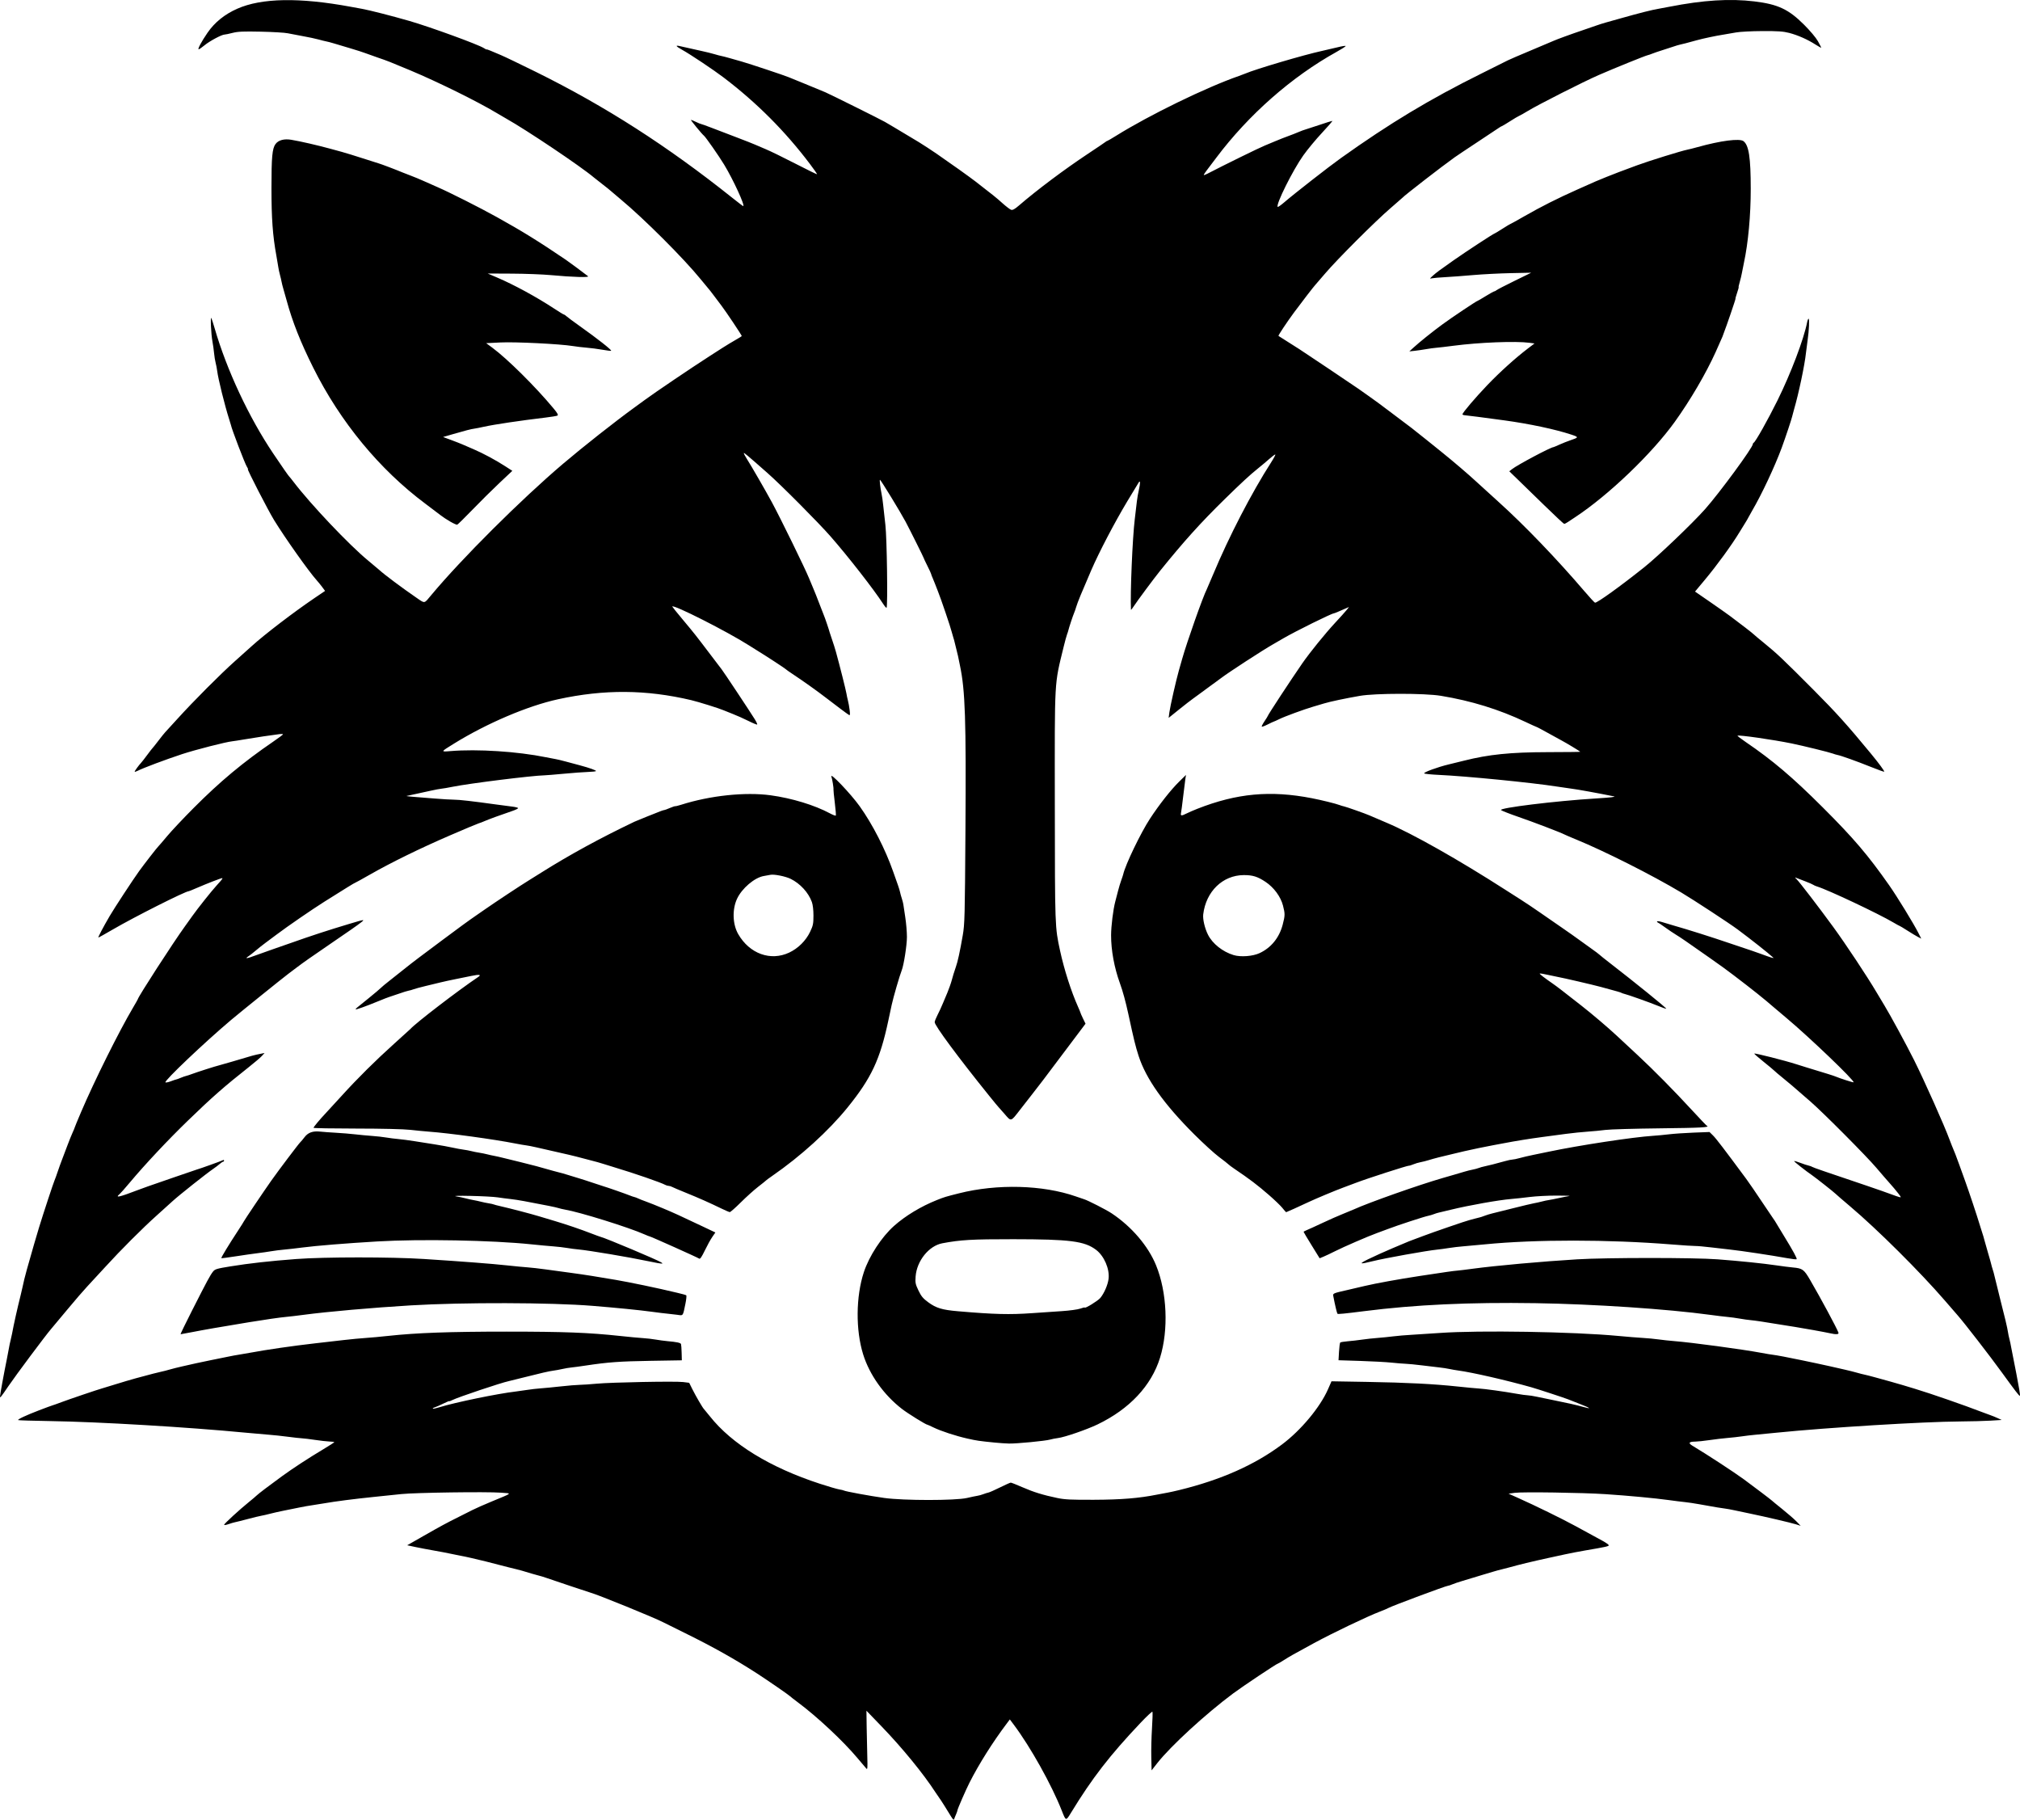 <?xml version="1.0" encoding="UTF-8" standalone="no"?>
<!-- Created with Inkscape (http://www.inkscape.org/) -->

<svg
   width="507.972mm"
   height="457.498mm"
   viewBox="0 0 507.972 457.498"
   version="1.1"
   id="svg1"
   xml:space="preserve"
   inkscape:version="1.3.2 (091e20e, 2023-11-25, custom)"
   sodipodi:docname="racoon.svg"
   xmlns:inkscape="http://www.inkscape.org/namespaces/inkscape"
   xmlns:sodipodi="http://sodipodi.sourceforge.net/DTD/sodipodi-0.dtd"
   xmlns="http://www.w3.org/2000/svg"
   xmlns:svg="http://www.w3.org/2000/svg"><sodipodi:namedview
     id="namedview1"
     pagecolor="#ffffff"
     bordercolor="#000000"
     borderopacity="0.25"
     inkscape:showpageshadow="2"
     inkscape:pageopacity="0.0"
     inkscape:pagecheckerboard="0"
     inkscape:deskcolor="#d1d1d1"
     inkscape:document-units="mm"
     showgrid="false"
     inkscape:zoom="0.70710678"
     inkscape:cx="881.76216"
     inkscape:cy="1171.6759"
     inkscape:window-width="3840"
     inkscape:window-height="2089"
     inkscape:window-x="-8"
     inkscape:window-y="-8"
     inkscape:window-maximized="1"
     inkscape:current-layer="layer1"><inkscape:grid
       id="grid1"
       units="mm"
       originx="147.742"
       originy="78.249"
       spacingx="1"
       spacingy="1"
       empcolor="#0099e5"
       empopacity="0.302"
       color="#0099e5"
       opacity="0.149"
       empspacing="5"
       dotted="false"
       gridanglex="30"
       gridanglez="30"
       visible="false" /></sodipodi:namedview><defs
     id="defs1" /><g
     inkscape:label="Warstwa 1"
     inkscape:groupmode="layer"
     id="layer1"
     transform="translate(147.742,78.249)"><path
       style="fill:#000000"
       d="m 91.454,378.501 c -0.912,-1.535 -2.754,-4.439 -3.009,-4.743 -0.122,-0.146 -0.539,-0.756 -0.928,-1.357 -3.017,-4.666 -8.373,-11.218 -13.573,-16.604 l -3.802,-3.938 0.061,4.335 c 0.034,2.384 0.106,5.743 0.161,7.463 0.078,2.437 0.031,3.051 -0.215,2.778 -0.174,-0.193 -1.216,-1.422 -2.317,-2.732 -3.603,-4.286 -10.162,-10.41 -14.993,-13.997 -0.961,-0.714 -1.807,-1.375 -1.879,-1.47 -0.183,-0.238 -5.751,-4.079 -8.331,-5.746 -5.554,-3.589 -11.079,-6.688 -18.003,-10.097 -2.76,-1.359 -5.243,-2.59 -5.517,-2.736 -2.108,-1.122 -16.62,-7.034 -18.42,-7.503 -0.387,-0.101 -8.739,-2.896 -11.113,-3.718 -0.655,-0.227 -1.419,-0.46 -1.697,-0.518 -0.279,-0.058 -1.052,-0.273 -1.72,-0.477 -2.091,-0.641 -3.58,-1.068 -3.991,-1.143 -0.34,-0.062 -2.928,-0.72 -7.673,-1.951 -1.757,-0.456 -5.589,-1.325 -6.35,-1.441 -0.364,-0.055 -1.435,-0.271 -2.381,-0.48 -0.946,-0.209 -2.91,-0.585 -4.366,-0.836 -1.455,-0.251 -3.568,-0.653 -4.695,-0.894 l -2.049,-0.438 4.166,-2.376 c 4.375,-2.495 5.557,-3.134 8.796,-4.753 1.091,-0.546 2.639,-1.325 3.44,-1.732 0.8,-0.407 2.943,-1.355 4.763,-2.108 5.534,-2.29 5.264,-2.034 2.381,-2.254 -3.544,-0.27 -21.51,-0.017 -25.003,0.352 -1.601,0.169 -4.696,0.49 -6.879,0.713 -5.027,0.514 -9.689,1.114 -12.562,1.617 -1.234,0.216 -2.662,0.444 -3.175,0.507 -0.513,0.063 -1.825,0.295 -2.916,0.516 -1.091,0.221 -2.937,0.593 -4.101,0.827 -1.164,0.234 -2.712,0.585 -3.44,0.779 -0.728,0.194 -1.697,0.416 -2.155,0.493 -0.458,0.077 -1.995,0.449 -3.417,0.827 -1.422,0.378 -2.846,0.735 -3.165,0.793 -0.319,0.058 -1.073,0.279 -1.676,0.492 -0.603,0.213 -1.097,0.286 -1.097,0.163 0,-0.258 3.88,-3.82 6.208,-5.698 0.868,-0.7 1.76,-1.456 1.984,-1.679 0.436,-0.436 3.098,-2.459 6.337,-4.816 2.726,-1.984 6.69,-4.574 10.293,-6.727 1.646,-0.984 2.953,-1.83 2.903,-1.88 -0.05,-0.05 -0.623,-0.112 -1.274,-0.138 -0.651,-0.026 -2.254,-0.208 -3.564,-0.405 -1.31,-0.197 -2.798,-0.378 -3.307,-0.402 -0.509,-0.025 -2.137,-0.205 -3.616,-0.4 -1.479,-0.195 -3.563,-0.418 -4.63,-0.494 -1.067,-0.077 -3.726,-0.311 -5.909,-0.521 -14.602,-1.404 -36.782,-2.72 -49.189,-2.919 -4.352,-0.07 -7.966,-0.179 -8.029,-0.243 -0.189,-0.189 1.918,-1.179 5.195,-2.438 1.691,-0.65 3.254,-1.226 3.472,-1.28 0.218,-0.054 1.217,-0.41 2.22,-0.791 1.695,-0.645 9.324,-3.231 10.216,-3.462 0.218,-0.057 1.766,-0.529 3.44,-1.051 1.673,-0.521 3.936,-1.19 5.027,-1.487 3.645,-0.99 5.947,-1.586 6.615,-1.71 0.364,-0.068 1.197,-0.282 1.852,-0.476 0.655,-0.194 2.084,-0.553 3.175,-0.799 1.091,-0.245 2.699,-0.608 3.572,-0.805 0.873,-0.197 2.54,-0.547 3.704,-0.777 1.164,-0.23 3.026,-0.607 4.138,-0.838 1.112,-0.231 2.303,-0.454 2.646,-0.496 0.343,-0.042 1.636,-0.264 2.873,-0.494 4.485,-0.831 10.742,-1.737 16.669,-2.415 1.965,-0.225 5.12,-0.587 7.011,-0.804 1.892,-0.218 4.392,-0.455 5.556,-0.528 1.164,-0.072 3.724,-0.307 5.689,-0.521 7.092,-0.773 15.458,-1.075 29.766,-1.075 14.361,0 20.676,0.242 28.575,1.095 2.183,0.236 4.743,0.476 5.689,0.533 0.946,0.058 2.395,0.224 3.22,0.37 0.825,0.146 2.135,0.322 2.91,0.391 2.404,0.214 3.349,0.416 3.461,0.739 0.059,0.171 0.129,1.16 0.156,2.198 l 0.049,1.887 -7.875,0.13 c -7.74,0.128 -10.685,0.341 -16.209,1.173 -1.528,0.23 -3.204,0.457 -3.725,0.503 -0.521,0.047 -1.533,0.217 -2.249,0.379 -0.716,0.162 -1.719,0.346 -2.228,0.409 -1.038,0.129 -3.185,0.621 -7.673,1.758 -1.673,0.424 -3.277,0.821 -3.563,0.881 -1.988,0.422 -12.843,4.066 -14.196,4.765 -0.419,0.217 -0.762,0.337 -0.762,0.268 0,-0.069 -0.685,0.211 -1.521,0.622 -0.837,0.411 -1.798,0.833 -2.137,0.937 -0.338,0.104 -0.554,0.25 -0.48,0.324 0.074,0.074 0.887,-0.101 1.806,-0.39 3.686,-1.159 14.61,-3.406 19.001,-3.908 0.655,-0.075 1.965,-0.26 2.91,-0.412 0.946,-0.152 2.494,-0.329 3.44,-0.394 0.946,-0.065 3.208,-0.285 5.027,-0.488 1.819,-0.204 3.962,-0.381 4.763,-0.393 0.8,-0.012 2.705,-0.141 4.233,-0.287 3.676,-0.35 19.826,-0.658 21.764,-0.415 l 1.524,0.191 0.803,1.619 c 0.816,1.645 2.604,4.715 2.886,4.957 0.085,0.073 0.768,0.906 1.518,1.852 5.53,6.979 15.144,12.872 27.653,16.951 2.141,0.698 4.328,1.338 4.86,1.423 0.532,0.085 1.06,0.211 1.174,0.281 0.369,0.228 6.654,1.384 10.183,1.872 4.876,0.675 17.856,0.676 20.77,0.002 1.091,-0.253 2.282,-0.501 2.646,-0.553 0.364,-0.051 1.019,-0.232 1.455,-0.401 0.437,-0.169 1.027,-0.355 1.312,-0.412 0.285,-0.057 1.602,-0.642 2.926,-1.299 1.325,-0.657 2.533,-1.195 2.685,-1.195 0.152,0 1.47,0.522 2.928,1.159 2.817,1.232 5.156,1.953 8.803,2.715 1.851,0.386 3.481,0.464 9.203,0.44 6.894,-0.029 11.265,-0.386 15.801,-1.288 1.019,-0.203 2.237,-0.432 2.708,-0.51 0.471,-0.078 1.781,-0.367 2.91,-0.643 10.509,-2.565 19,-6.334 25.867,-11.482 4.769,-3.575 9.555,-9.32 11.553,-13.867 l 0.879,-2 8.997,0.154 c 9.942,0.17 16.745,0.517 22.756,1.161 2.183,0.234 4.564,0.458 5.292,0.499 1.507,0.084 6.387,0.763 9.525,1.324 1.164,0.208 2.397,0.379 2.74,0.379 0.343,-1.1e-4 1.415,0.17 2.381,0.378 0.967,0.208 2.71,0.568 3.874,0.799 3.585,0.712 6.012,1.261 7.778,1.758 2.218,0.624 1.775,0.276 -1.031,-0.811 -1.237,-0.479 -2.487,-0.972 -2.778,-1.094 -0.757,-0.319 -7.689,-2.594 -9.26,-3.039 -6.254,-1.77 -14.846,-3.74 -18.389,-4.217 -0.655,-0.088 -1.667,-0.264 -2.249,-0.39 -0.582,-0.126 -1.713,-0.3 -2.514,-0.386 -0.8,-0.086 -2.765,-0.32 -4.366,-0.52 -1.601,-0.2 -3.446,-0.381 -4.101,-0.401 -0.655,-0.02 -2.262,-0.151 -3.572,-0.29 -1.31,-0.139 -4.842,-0.331 -7.85,-0.426 l -5.469,-0.173 0.123,-2.14 c 0.068,-1.177 0.207,-2.22 0.31,-2.316 0.102,-0.097 0.96,-0.238 1.906,-0.315 0.946,-0.076 2.56,-0.262 3.587,-0.412 1.027,-0.15 2.753,-0.339 3.836,-0.419 1.083,-0.08 2.863,-0.259 3.954,-0.398 1.091,-0.139 3.175,-0.317 4.63,-0.395 1.455,-0.078 4.67,-0.287 7.144,-0.464 9.855,-0.706 33.625,-0.31 44.847,0.748 2.256,0.213 5.054,0.439 6.218,0.503 1.164,0.064 2.95,0.234 3.969,0.378 1.019,0.143 2.745,0.33 3.836,0.414 4.368,0.338 17.267,2.075 21.96,2.957 1.237,0.233 2.547,0.451 2.91,0.486 0.721,0.069 4.08,0.702 7.011,1.321 1.019,0.215 2.745,0.577 3.836,0.804 1.091,0.227 2.699,0.578 3.572,0.779 0.873,0.201 2.48,0.567 3.572,0.812 1.091,0.246 2.52,0.604 3.175,0.796 0.655,0.192 1.488,0.405 1.852,0.473 0.364,0.068 1.614,0.388 2.778,0.71 1.164,0.323 2.891,0.8 3.836,1.061 0.946,0.261 2.315,0.655 3.043,0.875 0.728,0.22 2.097,0.633 3.043,0.919 3.977,1.201 12.398,4.123 16.933,5.876 0.8,0.309 1.753,0.661 2.117,0.781 0.364,0.12 1.138,0.436 1.72,0.701 l 1.058,0.482 -2.778,0.171 c -1.528,0.094 -4.981,0.186 -7.673,0.204 -9.328,0.062 -33.225,1.521 -46.038,2.811 -2.11,0.212 -4.61,0.456 -5.556,0.542 -0.946,0.086 -2.434,0.262 -3.307,0.393 -0.873,0.13 -2.48,0.311 -3.572,0.401 -1.091,0.09 -3.144,0.333 -4.562,0.54 -1.418,0.207 -3.025,0.378 -3.572,0.38 -1.624,0.007 -1.855,0.362 -0.687,1.056 3.327,1.975 10.511,6.668 12.922,8.441 2.532,1.863 6.88,5.157 7.011,5.314 0.073,0.086 1.263,1.064 2.646,2.173 1.382,1.109 2.986,2.504 3.563,3.101 l 1.049,1.085 -1.181,-0.375 c -1.236,-0.392 -7.867,-1.943 -11.5,-2.688 -1.164,-0.239 -2.891,-0.604 -3.836,-0.81 -0.946,-0.207 -2.077,-0.414 -2.514,-0.461 -0.803,-0.086 -2.377,-0.351 -6.496,-1.092 -1.244,-0.224 -2.852,-0.464 -3.572,-0.533 -0.72,-0.069 -2.56,-0.3 -4.088,-0.512 -3.462,-0.481 -10.15,-1.107 -15.875,-1.485 -5.832,-0.385 -20.907,-0.607 -22.848,-0.336 l -1.549,0.216 2.343,1.047 c 4.424,1.978 10.997,5.196 14.473,7.086 5.232,2.845 5.221,2.839 6.847,3.733 0.833,0.458 1.524,0.952 1.535,1.097 0.019,0.261 -0.725,0.425 -5.96,1.317 -1.455,0.248 -3.717,0.684 -5.027,0.969 -1.31,0.285 -3.215,0.698 -4.233,0.919 -3.912,0.847 -7.472,1.708 -9.869,2.387 -0.771,0.219 -1.654,0.446 -1.962,0.505 -0.307,0.059 -1.165,0.292 -1.905,0.517 -0.74,0.225 -2,0.601 -2.801,0.835 -0.8,0.234 -1.931,0.577 -2.514,0.76 -0.582,0.184 -1.773,0.544 -2.646,0.8 -0.873,0.256 -1.963,0.626 -2.421,0.822 -0.459,0.196 -0.951,0.356 -1.094,0.356 -0.476,0 -14.103,5.081 -14.978,5.585 -0.276,0.159 -1.228,0.563 -2.117,0.899 -3.105,1.174 -11.961,5.41 -16.705,7.991 -5.2,2.829 -5.956,3.256 -7.47,4.218 -0.767,0.487 -1.452,0.886 -1.523,0.886 -0.277,0 -8.866,5.728 -11.238,7.496 -6.901,5.14 -15.698,13.215 -19.065,17.502 l -1.44,1.834 -0.077,-3.296 c -0.043,-1.813 0.037,-5.079 0.177,-7.258 0.14,-2.179 0.192,-4.063 0.116,-4.185 -0.076,-0.123 -1.414,1.124 -2.974,2.771 -7.768,8.205 -12.171,13.894 -17.5,22.616 -1.308,2.14 -1.277,2.148 -2.348,-0.572 -2.539,-6.443 -7.834,-15.924 -12.003,-21.495 l -1.038,-1.387 -0.83,1.103 c -3.508,4.663 -6.91,10.066 -9.3,14.768 -0.932,1.834 -3.039,6.665 -3.039,6.968 0,0.125 -0.168,0.603 -0.373,1.061 -0.205,0.459 -0.421,1.004 -0.479,1.211 -0.066,0.234 -0.34,-0.016 -0.723,-0.661 z M 102.421,284.442 c -3.978,-0.397 -4.501,-0.474 -6.879,-1.007 -2.911,-0.652 -6.668,-1.882 -8.532,-2.794 -0.763,-0.373 -1.442,-0.679 -1.509,-0.679 -0.378,0 -4.919,-2.814 -6.434,-3.987 -4.563,-3.535 -8.144,-8.568 -9.749,-13.703 -1.909,-6.11 -1.838,-14.565 0.174,-20.675 1.331,-4.042 4.463,-8.841 7.587,-11.626 2.851,-2.541 6.775,-4.91 10.778,-6.506 1.91,-0.761 2.065,-0.809 5.567,-1.693 9.594,-2.422 21.065,-2.117 29.369,0.779 0.873,0.305 1.822,0.628 2.109,0.718 1.01,0.317 5.579,2.654 6.887,3.523 5.035,3.344 9.2,8.211 11.183,13.069 2.775,6.795 3.18,16.227 0.999,23.258 -2.181,7.03 -7.673,12.89 -15.701,16.753 -2.725,1.311 -8.331,3.239 -9.975,3.431 -0.582,0.068 -1.475,0.243 -1.984,0.389 -1.189,0.34 -8.418,1.037 -10.319,0.994 -0.8,-0.018 -2.408,-0.128 -3.572,-0.244 z m 9.393,-32.541 c 2.11,-0.15 5.444,-0.376 7.408,-0.503 1.965,-0.126 4.078,-0.413 4.696,-0.637 0.618,-0.224 1.124,-0.347 1.124,-0.272 0,0.348 3.281,-1.664 3.892,-2.386 0.98,-1.159 1.923,-3.334 2.102,-4.852 0.291,-2.458 -1.12,-5.727 -3.132,-7.255 -2.906,-2.207 -6.543,-2.676 -20.855,-2.686 -10.38,-0.007 -13.234,0.157 -17.825,1.024 -3.382,0.639 -6.419,4.414 -6.715,8.35 -0.118,1.566 -0.044,1.929 0.716,3.522 0.691,1.448 1.142,1.993 2.439,2.948 2,1.472 3.499,1.926 7.494,2.269 9.167,0.787 12.96,0.884 18.653,0.479 z m -259.556,20.962 c 0,-0.414 1.016,-5.964 1.728,-9.437 0.209,-1.019 0.446,-2.269 0.528,-2.778 0.082,-0.509 0.257,-1.343 0.39,-1.852 0.133,-0.509 0.306,-1.283 0.385,-1.72 0.407,-2.249 1.322,-6.35 2.175,-9.741 0.213,-0.846 0.434,-1.799 0.492,-2.117 0.148,-0.815 0.62,-2.727 1.058,-4.282 1.368,-4.858 2.361,-8.288 3.063,-10.583 1.047,-3.423 3.618,-11.223 3.925,-11.906 0.131,-0.291 0.476,-1.244 0.767,-2.117 0.291,-0.873 0.762,-2.183 1.047,-2.91 0.285,-0.728 0.894,-2.335 1.354,-3.572 0.46,-1.237 1.07,-2.754 1.355,-3.371 0.285,-0.617 0.519,-1.179 0.519,-1.25 0,-0.071 0.725,-1.828 1.611,-3.905 3.352,-7.857 9.537,-20.284 13.045,-26.208 0.67,-1.132 1.219,-2.099 1.219,-2.149 0,-0.49 8.923,-14.286 11.847,-18.318 0.542,-0.747 1.395,-1.938 1.895,-2.646 1.264,-1.79 4.67,-6.075 5.966,-7.506 1.926,-2.128 1.946,-2.172 0.763,-1.749 -0.563,0.202 -1.322,0.486 -1.686,0.632 -0.364,0.146 -1.197,0.478 -1.852,0.738 -0.655,0.26 -1.819,0.749 -2.588,1.087 -0.768,0.338 -1.46,0.615 -1.538,0.615 -0.847,0 -13.72,6.486 -19.07,9.608 -1.916,1.118 -3.556,2.033 -3.644,2.033 -0.174,0 1.137,-2.498 2.846,-5.424 1.13,-1.934 5.88,-9.179 7.381,-11.258 1.249,-1.73 4.481,-5.893 4.817,-6.204 0.157,-0.146 1.172,-1.327 2.255,-2.625 1.083,-1.298 4.06,-4.459 6.615,-7.025 6.669,-6.697 12.438,-11.507 20.056,-16.722 1.345,-0.921 2.447,-1.743 2.447,-1.827 8.6e-4,-0.084 -0.385,-0.108 -0.858,-0.054 -1.546,0.177 -6.365,0.9 -8.797,1.319 -1.31,0.226 -2.697,0.442 -3.084,0.481 -1.587,0.159 -9.289,2.129 -12.659,3.238 -4.124,1.357 -9.82,3.496 -11.174,4.196 -0.403,0.208 -0.732,0.297 -0.732,0.198 0,-0.186 1.055,-1.63 1.65,-2.258 0.184,-0.195 0.863,-1.068 1.508,-1.941 0.645,-0.873 1.246,-1.647 1.335,-1.72 0.089,-0.073 0.752,-0.906 1.473,-1.852 0.721,-0.946 1.489,-1.905 1.707,-2.131 0.218,-0.226 1.579,-1.715 3.023,-3.307 4.143,-4.568 10.819,-11.264 14.571,-14.614 1.892,-1.689 3.797,-3.396 4.233,-3.792 3.165,-2.874 10.547,-8.518 15.709,-12.01 l 2.672,-1.808 -0.699,-0.946 c -0.384,-0.521 -1.021,-1.304 -1.414,-1.74 -1.973,-2.188 -7.889,-10.537 -10.687,-15.081 -1.494,-2.426 -6.853,-12.832 -6.609,-12.832 0.089,0 -0.029,-0.292 -0.264,-0.65 -0.483,-0.737 -3.844,-9.527 -4,-10.463 -0.012,-0.073 -0.213,-0.728 -0.445,-1.455 -1.119,-3.499 -2.762,-10.127 -3.014,-12.162 -0.073,-0.587 -0.248,-1.499 -0.389,-2.027 -0.141,-0.528 -0.318,-1.629 -0.394,-2.447 -0.076,-0.818 -0.257,-2.113 -0.402,-2.877 -0.359,-1.881 -0.571,-6.576 -0.267,-5.887 0.129,0.291 0.493,1.422 0.809,2.514 3.039,10.49 8.619,22.42 14.74,31.513 2.239,3.327 3.852,5.643 4.033,5.793 0.087,0.073 0.568,0.668 1.067,1.323 4.323,5.669 13.998,15.877 18.748,19.781 1.26,1.035 2.528,2.102 2.819,2.37 1.26,1.162 5.735,4.507 9.356,6.993 2.169,1.489 1.879,1.537 3.654,-0.598 7.62,-9.16 22.655,-24.14 33.244,-33.123 5.092,-4.32 13.015,-10.564 17.908,-14.113 0.946,-0.686 2.136,-1.554 2.645,-1.929 2.516,-1.855 11.619,-8.007 16.273,-10.998 0.728,-0.468 2.156,-1.385 3.175,-2.039 1.019,-0.654 2.537,-1.573 3.373,-2.043 0.837,-0.47 1.521,-0.905 1.521,-0.967 0,-0.208 -3.904,-6.052 -5.066,-7.583 -0.633,-0.834 -1.568,-2.076 -2.077,-2.759 -0.509,-0.683 -1.048,-1.37 -1.197,-1.526 -0.149,-0.156 -1.042,-1.235 -1.984,-2.397 -4.219,-5.201 -14.296,-15.27 -20.102,-20.086 -1.237,-1.026 -2.404,-2.015 -2.595,-2.199 -0.19,-0.183 -1.083,-0.899 -1.984,-1.591 -0.901,-0.692 -1.877,-1.46 -2.168,-1.707 -3.248,-2.757 -16.868,-11.902 -22.093,-14.834 -0.509,-0.286 -1.581,-0.912 -2.381,-1.392 -4.86,-2.915 -14.758,-7.8 -21.696,-10.707 -5.065,-2.123 -5.782,-2.405 -8.202,-3.227 -1.237,-0.42 -2.666,-0.929 -3.175,-1.131 -0.509,-0.202 -2.176,-0.736 -3.704,-1.188 -1.528,-0.451 -3.373,-1.002 -4.101,-1.224 -0.728,-0.222 -1.607,-0.455 -1.955,-0.517 -0.347,-0.062 -1.24,-0.283 -1.984,-0.491 -0.744,-0.208 -2.484,-0.578 -3.866,-0.822 -1.382,-0.244 -3.109,-0.573 -3.836,-0.73 -0.728,-0.158 -3.775,-0.339 -6.771,-0.403 -4.413,-0.094 -5.762,-0.036 -7.099,0.307 -0.908,0.233 -1.822,0.423 -2.032,0.423 -0.691,0 -3.736,1.628 -5.004,2.676 -0.685,0.566 -1.353,1.029 -1.486,1.029 -0.348,0 0.689,-1.945 2.224,-4.174 1.797,-2.609 4.292,-4.623 7.468,-6.028 6.136,-2.715 15.636,-2.876 28.575,-0.485 1.164,0.215 2.414,0.444 2.778,0.508 1.858,0.329 7.567,1.787 11.906,3.041 5.272,1.523 17.398,5.944 18.774,6.845 0.357,0.234 0.655,0.382 0.661,0.328 0.006,-0.054 0.428,0.079 0.938,0.295 0.509,0.216 1.7,0.717 2.646,1.115 0.946,0.397 4.934,2.312 8.864,4.254 17.44,8.621 33.008,18.605 49.396,31.679 1.411,1.125 2.623,2.046 2.694,2.046 0.55,0 -2.495,-6.631 -4.775,-10.399 -1.332,-2.202 -4.683,-7 -5.117,-7.328 -0.465,-0.351 -3.434,-3.968 -3.25,-3.96 0.116,0.005 0.687,0.239 1.269,0.52 0.582,0.281 1.15,0.515 1.262,0.52 0.112,0.005 1.303,0.432 2.646,0.95 1.343,0.517 4.168,1.597 6.278,2.399 2.11,0.802 4.194,1.622 4.63,1.822 0.437,0.2 1.687,0.735 2.778,1.187 1.091,0.453 4.41,2.072 7.375,3.598 2.965,1.526 5.432,2.734 5.481,2.685 0.05,-0.05 -0.76,-1.215 -1.8,-2.591 -6.235,-8.246 -13.34,-15.368 -21.64,-21.692 -2.531,-1.928 -8.411,-5.856 -10.517,-7.025 -1.587,-0.881 -1.776,-1.204 -0.529,-0.907 1.324,0.316 3.038,0.699 5.358,1.198 1.164,0.251 2.652,0.618 3.307,0.816 0.655,0.198 1.429,0.403 1.72,0.454 0.291,0.051 1.244,0.297 2.117,0.545 0.873,0.249 2.242,0.638 3.043,0.865 1.956,0.555 10.778,3.493 11.774,3.92 0.437,0.187 2.342,0.964 4.233,1.726 1.892,0.762 4.154,1.697 5.027,2.079 1.437,0.628 13.997,6.875 14.949,7.435 0.218,0.128 1.29,0.759 2.381,1.4 1.732,1.019 4.598,2.737 6.207,3.721 1.014,0.62 3.203,2.049 4.376,2.857 3.543,2.438 8.292,5.825 9.796,6.986 4.441,3.43 5.233,4.068 6.802,5.475 0.924,0.829 1.913,1.581 2.197,1.671 0.373,0.118 0.904,-0.169 1.907,-1.034 4.583,-3.951 11.458,-9.107 17.397,-13.044 2.256,-1.495 4.245,-2.839 4.421,-2.987 0.176,-0.148 0.385,-0.268 0.466,-0.268 0.081,0 1.068,-0.574 2.194,-1.276 8.375,-5.221 22.655,-12.174 30.887,-15.038 0.582,-0.203 1.296,-0.472 1.587,-0.598 2.57,-1.114 14.753,-4.712 19.315,-5.704 1.164,-0.253 2.98,-0.676 4.035,-0.94 1.055,-0.264 1.918,-0.392 1.918,-0.283 0,0.108 -1.042,0.775 -2.315,1.482 -11.281,6.263 -22.088,15.771 -30.22,26.591 -0.93,1.237 -2.038,2.703 -2.464,3.259 -0.425,0.555 -0.731,1.05 -0.68,1.099 0.051,0.049 0.471,-0.108 0.934,-0.348 4.226,-2.195 12.998,-6.497 14.372,-7.049 0.946,-0.38 2.077,-0.853 2.514,-1.05 0.437,-0.197 1.3,-0.549 1.918,-0.78 2.822,-1.057 3.432,-1.294 4.299,-1.666 0.509,-0.219 1.105,-0.44 1.323,-0.492 0.218,-0.052 1.822,-0.575 3.564,-1.163 1.742,-0.588 3.268,-1.069 3.392,-1.069 0.124,0 -1.03,1.339 -2.564,2.977 -1.534,1.637 -3.661,4.201 -4.727,5.698 -2.646,3.717 -6.975,12.414 -6.444,12.945 0.083,0.083 0.825,-0.431 1.649,-1.143 2.395,-2.071 11.229,-8.97 14.194,-11.084 12.332,-8.795 22.417,-14.864 35.409,-21.306 3.262,-1.618 6.229,-3.099 6.592,-3.291 0.364,-0.193 2.983,-1.321 5.821,-2.507 2.838,-1.186 5.397,-2.268 5.689,-2.404 0.753,-0.353 4.632,-1.767 7.276,-2.652 1.237,-0.414 2.78,-0.946 3.429,-1.182 0.649,-0.236 1.78,-0.595 2.514,-0.798 0.733,-0.204 2.405,-0.673 3.715,-1.043 4.786,-1.352 7.814,-2.115 9.525,-2.402 0.437,-0.073 1.627,-0.296 2.646,-0.496 8.551,-1.676 15.271,-2.099 21.431,-1.348 5.908,0.72 8.57,1.966 12.448,5.826 1.537,1.53 3.016,3.286 3.506,4.163 0.466,0.835 0.847,1.577 0.847,1.65 0,0.073 -0.656,-0.287 -1.458,-0.799 -2.017,-1.29 -4.422,-2.353 -6.612,-2.922 -1.486,-0.386 -2.82,-0.477 -6.747,-0.461 -2.692,0.011 -5.669,0.167 -6.615,0.346 -0.946,0.179 -2.375,0.426 -3.175,0.548 -1.89,0.29 -5.074,0.964 -6.747,1.427 -2.263,0.627 -3.637,0.985 -4.179,1.09 -0.287,0.055 -1.012,0.272 -1.611,0.481 -0.599,0.209 -1.863,0.62 -2.809,0.913 -0.946,0.293 -2.077,0.68 -2.514,0.859 -0.437,0.179 -0.972,0.362 -1.191,0.406 -0.6,0.122 -8.41,3.286 -12.303,4.985 -3.864,1.686 -15.228,7.447 -17.859,9.052 -0.946,0.577 -1.911,1.121 -2.144,1.207 -0.233,0.087 -1.276,0.704 -2.318,1.372 -1.042,0.668 -1.957,1.214 -2.034,1.214 -0.077,0 -0.463,0.225 -0.857,0.5 -0.394,0.275 -2.8,1.872 -5.347,3.55 -2.547,1.677 -5.105,3.387 -5.686,3.8 -3.082,2.189 -12.637,9.588 -13.1,10.144 -0.073,0.088 -1.442,1.283 -3.043,2.657 -3.793,3.255 -13.397,12.851 -16.405,16.391 -1.298,1.528 -2.428,2.838 -2.51,2.91 -0.231,0.204 -3.667,4.662 -5.303,6.879 -1.822,2.47 -4.052,5.829 -3.924,5.911 1.792,1.151 3.987,2.544 5.255,3.336 0.867,0.541 14.137,9.44 14.816,9.935 0.399,0.291 1.485,1.057 2.414,1.702 0.928,0.645 2.104,1.489 2.614,1.876 0.509,0.387 2.117,1.593 3.572,2.68 4.708,3.518 5.166,3.871 8.573,6.615 0.786,0.633 2.465,1.984 3.731,3.003 3.048,2.453 6.888,5.735 8.857,7.569 0.876,0.816 3.378,3.092 5.561,5.058 6.435,5.796 14.7,14.398 21.619,22.502 1.267,1.484 2.429,2.74 2.582,2.791 0.451,0.15 6.358,-4.098 12.412,-8.927 3.466,-2.765 12.076,-10.987 15.262,-14.574 3.645,-4.104 12.022,-15.511 12.022,-16.37 0,-0.14 0.095,-0.294 0.21,-0.343 0.435,-0.183 3.612,-5.828 6.004,-10.672 3.361,-6.804 6.621,-15.409 7.443,-19.645 0.092,-0.473 0.252,-0.86 0.356,-0.86 0.248,0 0.117,2.958 -0.238,5.368 -0.154,1.049 -0.343,2.503 -0.419,3.231 -0.315,3.027 -1.835,10.242 -2.982,14.155 -0.235,0.8 -0.457,1.634 -0.495,1.852 -0.088,0.511 -1.723,5.406 -2.607,7.805 -1.752,4.752 -5.049,11.771 -7.467,15.894 -0.42,0.717 -0.847,1.482 -0.949,1.701 -0.101,0.218 -0.451,0.821 -0.778,1.338 -0.326,0.518 -0.949,1.529 -1.384,2.246 -2,3.304 -5.668,8.347 -8.793,12.09 l -2.44,2.922 3.63,2.501 c 1.997,1.375 4.299,2.995 5.116,3.6 2.401,1.777 5.912,4.494 6.055,4.687 0.073,0.098 1.204,1.046 2.514,2.106 3.201,2.591 4.963,4.26 12.55,11.886 5.706,5.734 8.393,8.721 14.396,15.999 1.988,2.41 3.439,4.386 3.313,4.512 -0.054,0.054 -1.587,-0.499 -3.405,-1.229 -3.504,-1.407 -7.453,-2.82 -8.333,-2.981 -0.291,-0.053 -0.831,-0.215 -1.2,-0.358 -0.793,-0.309 -7.476,-1.951 -10.31,-2.533 -4.671,-0.959 -13.392,-2.208 -13.646,-1.954 -0.059,0.059 0.874,0.775 2.073,1.591 6.75,4.592 11.81,8.887 19.393,16.461 7.778,7.768 11.321,11.925 16.7,19.586 1.965,2.8 6.148,9.632 7.337,11.985 l 0.708,1.401 -0.845,-0.437 c -0.465,-0.24 -1.662,-0.96 -2.659,-1.6 -0.998,-0.639 -1.867,-1.163 -1.932,-1.163 -0.065,0 -0.748,-0.374 -1.519,-0.83 -3.811,-2.259 -16.524,-8.257 -19.26,-9.088 -0.364,-0.11 -0.781,-0.295 -0.926,-0.41 -0.146,-0.115 -1.038,-0.505 -1.984,-0.867 -0.946,-0.361 -1.949,-0.749 -2.229,-0.862 -0.489,-0.197 -0.489,-0.185 0.016,0.32 0.792,0.792 5.517,6.953 9.205,12.002 3.113,4.263 8.536,12.442 10.875,16.404 0.558,0.946 1.451,2.434 1.984,3.307 1.48,2.425 5.544,9.91 7.469,13.758 2.585,5.167 7.686,16.605 8.909,19.976 0.185,0.509 0.438,1.164 0.562,1.455 0.669,1.567 1.172,2.858 1.853,4.763 0.417,1.164 1.103,3.069 1.525,4.233 0.95,2.621 2.983,8.719 3.617,10.848 0.26,0.873 0.585,1.905 0.723,2.293 0.138,0.388 0.347,1.102 0.465,1.587 0.118,0.485 0.535,1.954 0.926,3.264 0.391,1.31 0.757,2.607 0.813,2.883 0.056,0.276 0.228,0.884 0.382,1.35 0.154,0.467 0.324,1.075 0.377,1.351 0.053,0.277 0.241,1.038 0.417,1.691 0.176,0.654 0.359,1.39 0.406,1.636 0.047,0.246 0.28,1.199 0.517,2.118 1.252,4.848 1.996,7.992 2.128,8.996 0.052,0.391 0.214,1.165 0.362,1.72 0.147,0.555 0.333,1.426 0.413,1.935 0.08,0.509 0.314,1.7 0.519,2.646 0.205,0.946 0.568,2.791 0.805,4.101 0.237,1.31 0.562,3.069 0.721,3.909 0.159,0.84 0.23,1.587 0.158,1.659 -0.114,0.114 -1.274,-1.394 -4.489,-5.833 -3.026,-4.179 -9.48,-12.517 -11.16,-14.42 -0.321,-0.364 -1.766,-2.031 -3.211,-3.704 -6.221,-7.205 -16.969,-17.891 -23.814,-23.677 -1.892,-1.599 -3.559,-3.039 -3.704,-3.199 -0.293,-0.323 -4.964,-4.01 -5.855,-4.62 -1.626,-1.114 -4.631,-3.482 -4.537,-3.576 0.059,-0.059 0.755,0.14 1.546,0.443 0.791,0.303 1.736,0.614 2.1,0.692 0.364,0.078 0.781,0.229 0.926,0.337 0.219,0.162 3.273,1.215 13.758,4.746 1.988,0.669 5.642,1.951 6.482,2.274 0.509,0.196 1.216,0.437 1.57,0.537 0.62,0.174 0.611,0.138 -0.25,-0.977 -0.491,-0.637 -1.436,-1.759 -2.099,-2.494 -0.663,-0.735 -2.158,-2.46 -3.322,-3.835 -2.487,-2.936 -13.29,-13.8 -16.564,-16.657 -4.336,-3.784 -5.643,-4.901 -7.129,-6.092 -0.822,-0.659 -1.707,-1.411 -1.968,-1.671 -0.261,-0.261 -1.53,-1.318 -2.82,-2.35 -1.291,-1.032 -2.301,-1.922 -2.245,-1.978 0.16,-0.16 7.691,1.747 10.618,2.69 0.728,0.234 1.859,0.588 2.514,0.787 5.22,1.581 6.817,2.082 7.276,2.278 1.106,0.473 4.475,1.554 4.564,1.465 0.354,-0.354 -11.102,-11.329 -16.867,-16.158 -1.382,-1.158 -2.811,-2.365 -3.175,-2.682 -2.461,-2.145 -5.23,-4.356 -10.137,-8.092 -1.88,-1.432 -2.88,-2.156 -5.979,-4.334 -5.96,-4.187 -7.389,-5.169 -8.49,-5.834 -0.655,-0.396 -1.894,-1.23 -2.754,-1.855 -0.86,-0.624 -1.693,-1.182 -1.852,-1.239 -0.159,-0.057 -0.22,-0.18 -0.135,-0.272 0.085,-0.092 0.68,7.3e-4 1.323,0.207 0.643,0.206 1.824,0.56 2.625,0.787 3.713,1.053 9.639,2.925 14.318,4.523 2.821,0.964 5.307,1.799 5.526,1.856 0.218,0.057 1.23,0.414 2.249,0.792 2.567,0.953 3.446,1.22 3.157,0.956 -1.301,-1.188 -5.611,-4.595 -8.982,-7.099 -2.077,-1.543 -10.968,-7.367 -14.152,-9.269 -7.316,-4.371 -19.226,-10.377 -26.458,-13.343 -1.382,-0.567 -2.692,-1.127 -2.91,-1.246 -0.886,-0.48 -7.929,-3.171 -11.642,-4.447 -2.046,-0.703 -4.092,-1.502 -4.316,-1.685 -0.665,-0.543 13.661,-2.299 23.895,-2.93 3.614,-0.223 5.115,-0.397 4.498,-0.522 -4.197,-0.851 -9.275,-1.771 -10.716,-1.942 -0.582,-0.069 -2.189,-0.303 -3.572,-0.52 -6.393,-1.002 -22.887,-2.628 -29.898,-2.947 -1.819,-0.083 -3.406,-0.248 -3.526,-0.366 -0.263,-0.259 3.402,-1.601 6.172,-2.262 1.091,-0.26 2.818,-0.683 3.836,-0.94 6.209,-1.566 11.674,-2.123 21.009,-2.142 4.525,-0.009 8.227,-0.051 8.227,-0.092 0,-0.092 -3.515,-2.221 -4.626,-2.802 -0.439,-0.23 -2.009,-1.093 -3.49,-1.918 -1.48,-0.825 -2.749,-1.501 -2.819,-1.501 -0.07,0 -1.359,-0.583 -2.865,-1.296 -6.653,-3.15 -13.635,-5.303 -21.258,-6.557 -4.088,-0.672 -16.482,-0.664 -20.373,0.014 -3.734,0.651 -7.447,1.437 -8.996,1.905 -0.728,0.22 -1.978,0.591 -2.778,0.825 -2.241,0.654 -7.139,2.453 -8.467,3.109 -0.655,0.324 -1.281,0.607 -1.391,0.629 -0.11,0.022 -0.807,0.348 -1.548,0.723 -0.741,0.376 -1.408,0.622 -1.482,0.548 -0.074,-0.074 0.235,-0.684 0.688,-1.354 0.452,-0.67 0.823,-1.268 0.823,-1.329 0,-0.231 5.745,-8.989 8.677,-13.228 1.862,-2.692 5.791,-7.542 8.261,-10.197 1.293,-1.39 2.607,-2.852 2.919,-3.249 l 0.567,-0.721 -0.885,0.383 c -0.487,0.21 -1.32,0.571 -1.851,0.802 -0.531,0.23 -1.026,0.419 -1.1,0.419 -0.531,0 -9.55,4.459 -12.615,6.238 -1.235,0.717 -2.455,1.422 -2.71,1.568 -2.569,1.464 -11.113,7.015 -12.903,8.384 -0.364,0.278 -1.733,1.281 -3.043,2.228 -1.31,0.947 -2.56,1.866 -2.778,2.041 -0.218,0.175 -0.814,0.609 -1.323,0.964 -0.509,0.355 -2.1,1.59 -3.536,2.745 l -2.61,2.1 0.19,-1.426 c 0.2,-1.495 1.702,-8.108 2.383,-10.488 0.219,-0.764 0.591,-2.074 0.828,-2.91 1.225,-4.329 5.23,-15.66 6.19,-17.51 0.119,-0.229 0.837,-1.904 1.596,-3.723 3.991,-9.563 9.661,-20.513 14.626,-28.244 0.677,-1.055 1.126,-1.918 0.998,-1.918 -0.129,0 -0.813,0.512 -1.52,1.138 -0.707,0.626 -2,1.712 -2.873,2.412 -1.977,1.587 -4.104,3.55 -8.301,7.662 -6.069,5.947 -10.262,10.594 -16.252,18.016 -1.57,1.945 -5.824,7.671 -6.58,8.858 -0.412,0.647 -0.756,1.064 -0.762,0.926 -0.205,-4.094 0.381,-18.004 0.959,-22.74 0.213,-1.746 0.451,-3.77 0.53,-4.498 0.078,-0.728 0.317,-2.085 0.529,-3.015 0.336,-1.471 0.341,-2.224 0.013,-1.857 -0.054,0.061 -1.383,2.253 -2.953,4.873 -3.217,5.367 -7.099,12.79 -9.064,17.33 -2.431,5.616 -3.435,8.063 -3.749,9.128 -0.171,0.582 -0.418,1.296 -0.549,1.587 -0.278,0.62 -1.329,3.789 -1.449,4.366 -0.045,0.218 -0.198,0.695 -0.339,1.059 -0.141,0.364 -0.517,1.734 -0.835,3.043 -2.404,9.896 -2.266,7.431 -2.236,40.083 0.028,30.499 0.026,30.427 1.316,36.38 1.029,4.748 2.789,10.244 4.514,14.097 0.344,0.768 0.626,1.453 0.626,1.523 0,0.069 0.284,0.715 0.632,1.436 l 0.632,1.31 -2.55,3.39 c -2.738,3.64 -6.391,8.492 -8.106,10.768 -0.582,0.772 -1.832,2.39 -2.778,3.595 -0.946,1.205 -2.329,2.977 -3.073,3.938 -2.317,2.993 -2.165,2.952 -3.823,1.023 -0.783,-0.911 -1.495,-1.716 -1.582,-1.789 -0.087,-0.073 -1.102,-1.302 -2.256,-2.732 -7.884,-9.77 -13.827,-17.8 -13.763,-18.598 0.022,-0.274 0.35,-1.094 0.729,-1.821 0.379,-0.728 1.008,-2.097 1.397,-3.043 0.389,-0.946 0.865,-2.077 1.057,-2.514 0.299,-0.679 0.99,-2.63 1.079,-3.043 0.109,-0.507 0.78,-2.685 1.078,-3.498 0.439,-1.196 1.01,-3.82 1.715,-7.879 0.493,-2.834 0.539,-4.638 0.68,-26.326 0.182,-28.088 -0.055,-35.221 -1.38,-41.54 -0.214,-1.019 -0.433,-2.091 -0.488,-2.382 -0.055,-0.292 -0.244,-1.065 -0.42,-1.719 -0.176,-0.654 -0.364,-1.415 -0.417,-1.691 -0.053,-0.277 -0.223,-0.885 -0.377,-1.351 -0.154,-0.467 -0.328,-1.074 -0.387,-1.35 -0.201,-0.946 -2.745,-8.439 -3.449,-10.159 -0.387,-0.946 -0.736,-1.839 -0.776,-1.984 -0.04,-0.146 -0.269,-0.707 -0.509,-1.248 -0.24,-0.541 -0.436,-1.057 -0.436,-1.146 0,-0.089 -0.414,-0.987 -0.92,-1.996 -0.506,-1.008 -0.922,-1.892 -0.925,-1.964 -0.005,-0.143 -3.533,-7.214 -4.563,-9.147 -1.31,-2.457 -6.264,-10.561 -6.455,-10.561 -0.14,0 0.097,2.092 0.392,3.446 0.142,0.651 0.331,1.958 0.422,2.904 0.09,0.946 0.341,3.208 0.558,5.027 0.38,3.197 0.622,20.483 0.292,20.813 -0.076,0.076 -0.471,-0.379 -0.877,-1.011 -2.293,-3.561 -8.748,-11.839 -13.17,-16.891 -3.128,-3.574 -12.483,-12.976 -15.928,-16.007 -5.28,-4.647 -5.92,-5.184 -5.92,-4.963 0,0.126 0.335,0.759 0.744,1.406 1.181,1.867 4.765,8.074 6.33,10.966 2.12,3.915 8.331,16.612 9.32,19.05 0.472,1.164 1.018,2.474 1.213,2.91 0.195,0.437 0.785,1.925 1.311,3.307 0.525,1.382 1.081,2.811 1.236,3.175 0.297,0.701 1.265,3.563 1.432,4.233 0.054,0.219 0.341,1.083 0.638,1.922 0.296,0.838 0.727,2.207 0.958,3.043 0.934,3.386 2.479,9.514 2.617,10.382 0.081,0.509 0.259,1.343 0.395,1.852 0.136,0.509 0.325,1.567 0.42,2.35 0.141,1.165 0.107,1.385 -0.19,1.209 -0.427,-0.254 -3.402,-2.475 -5.654,-4.22 -2.222,-1.722 -5.888,-4.332 -8.599,-6.121 -0.8,-0.528 -1.515,-1.034 -1.587,-1.124 -0.167,-0.206 -4.577,-3.088 -7.21,-4.711 -0.546,-0.336 -1.439,-0.897 -1.984,-1.246 -5.527,-3.533 -19.381,-10.545 -19.381,-9.81 0,0.067 1.239,1.602 2.754,3.41 2.769,3.305 3.151,3.79 7.014,8.886 1.158,1.528 2.354,3.098 2.656,3.488 0.599,0.772 7.079,10.535 8.308,12.517 0.417,0.672 0.697,1.282 0.623,1.356 -0.074,0.074 -1.07,-0.334 -2.213,-0.908 -1.143,-0.573 -2.911,-1.363 -3.93,-1.756 -1.019,-0.392 -2.09,-0.821 -2.381,-0.953 -0.946,-0.43 -6.305,-2.102 -8.07,-2.518 -11.353,-2.678 -21.881,-2.748 -33.47,-0.225 -7.643,1.664 -17.925,6.044 -26.194,11.158 -3.394,2.099 -3.388,2.087 -0.854,1.876 6.737,-0.56 16.878,0.094 23.986,1.548 1.081,0.221 2.212,0.437 2.514,0.481 0.302,0.043 1.442,0.319 2.533,0.612 1.091,0.294 2.639,0.708 3.44,0.922 2.469,0.659 4.261,1.301 4.095,1.467 -0.087,0.087 -1.002,0.184 -2.032,0.215 -1.03,0.031 -3.732,0.231 -6.003,0.444 -2.271,0.213 -4.487,0.394 -4.923,0.403 -3.09,0.062 -18.819,2.021 -23.019,2.867 -1.164,0.235 -2.45,0.456 -2.856,0.492 -0.407,0.036 -1.598,0.257 -2.646,0.492 -1.048,0.235 -2.799,0.617 -3.89,0.85 -1.091,0.233 -2.103,0.453 -2.249,0.489 -0.146,0.036 0.628,0.134 1.72,0.218 1.091,0.084 3.532,0.28 5.424,0.434 1.892,0.154 4.035,0.28 4.763,0.279 1.281,-0.002 4.69,0.386 10.451,1.187 1.528,0.212 3.403,0.46 4.167,0.55 0.764,0.09 1.446,0.256 1.515,0.368 0.07,0.113 -0.615,0.454 -1.521,0.758 -2.599,0.874 -6.071,2.143 -6.939,2.537 -0.437,0.198 -1.091,0.447 -1.455,0.553 -0.364,0.106 -3.638,1.481 -7.276,3.054 -7.514,3.25 -14.721,6.778 -20.047,9.816 -2.004,1.143 -3.696,2.077 -3.762,2.077 -0.125,0 -2.436,1.422 -7.677,4.724 -3.192,2.011 -9.296,6.208 -12.079,8.304 -0.822,0.62 -2.062,1.543 -2.755,2.053 -0.693,0.509 -1.793,1.381 -2.445,1.937 -0.651,0.556 -1.469,1.197 -1.817,1.425 -1.095,0.717 -0.501,0.65 1.794,-0.205 1.221,-0.454 3.053,-1.107 4.072,-1.451 1.019,-0.344 3.221,-1.111 4.895,-1.706 4.821,-1.714 9.262,-3.165 14.42,-4.711 4.068,-1.22 4.142,-1.229 3.08,-0.398 -0.95,0.744 -2.955,2.142 -8.239,5.747 -4.419,3.015 -6.204,4.27 -7.909,5.559 -0.784,0.594 -1.737,1.311 -2.117,1.595 -1.405,1.049 -12.144,9.706 -14.359,11.574 -6.717,5.667 -16.919,15.355 -16.554,15.72 0.099,0.099 0.716,-0.024 1.37,-0.274 0.654,-0.25 1.25,-0.451 1.324,-0.447 0.074,0.004 0.577,-0.177 1.117,-0.403 0.54,-0.226 1.168,-0.447 1.394,-0.491 0.226,-0.044 0.888,-0.262 1.47,-0.483 1.203,-0.457 6.129,-2.03 6.78,-2.164 0.236,-0.049 1.665,-0.457 3.175,-0.906 5.821,-1.734 5.486,-1.642 7.375,-2.025 l 0.926,-0.188 -0.661,0.733 c -0.364,0.403 -1.852,1.673 -3.307,2.821 -6.114,4.823 -9.259,7.586 -15.316,13.455 -5.091,4.933 -10.814,11.033 -14.646,15.61 -1.157,1.382 -2.301,2.677 -2.542,2.877 -1.215,1.008 -0.041,0.745 4.59,-1.03 0.8,-0.307 1.931,-0.721 2.514,-0.919 0.582,-0.199 3.499,-1.209 6.482,-2.244 2.983,-1.036 5.603,-1.931 5.821,-1.989 0.823,-0.221 6.291,-2.182 6.579,-2.36 0.165,-0.102 0.301,-0.06 0.301,0.095 0,0.154 -0.101,0.28 -0.224,0.28 -0.123,0 -0.51,0.252 -0.86,0.56 -0.35,0.308 -1.053,0.843 -1.562,1.188 -1.735,1.175 -8.76,6.75 -10.319,8.188 -0.655,0.604 -2.441,2.217 -3.969,3.584 -3.546,3.173 -9.078,8.707 -12.935,12.939 -1.657,1.819 -3.691,4.021 -4.519,4.894 -0.828,0.873 -3.089,3.493 -5.023,5.821 -1.934,2.328 -3.789,4.547 -4.121,4.93 -1.321,1.525 -8.876,11.644 -10.691,14.318 -1.878,2.768 -2.134,3.082 -2.134,2.624 z m 48.393,-21.806 c 3.658,-7.213 4.469,-8.715 5.191,-9.624 0.476,-0.598 0.96,-0.742 4.366,-1.292 4.829,-0.78 9.786,-1.334 16.531,-1.847 7.073,-0.538 23.866,-0.542 32.147,-0.008 9.778,0.63 17.026,1.188 20.902,1.609 1.965,0.213 4.286,0.435 5.159,0.493 0.873,0.058 2.957,0.296 4.63,0.529 1.673,0.234 4.412,0.606 6.085,0.829 1.673,0.222 4.114,0.579 5.424,0.793 5.648,0.923 7.509,1.243 9.128,1.573 0.946,0.193 2.732,0.552 3.969,0.8 1.237,0.247 3.142,0.657 4.233,0.911 1.091,0.254 2.937,0.68 4.101,0.947 1.164,0.267 2.205,0.557 2.312,0.644 0.108,0.087 0.014,1.047 -0.209,2.133 -0.653,3.185 -0.506,2.989 -2.065,2.768 -0.749,-0.106 -1.838,-0.231 -2.42,-0.278 -0.582,-0.047 -2.368,-0.265 -3.969,-0.484 -3.044,-0.417 -8.888,-1 -14.949,-1.49 -10.47,-0.847 -32.481,-0.903 -45.641,-0.116 -9.578,0.573 -21.036,1.583 -26.988,2.379 -1.601,0.214 -3.565,0.447 -4.366,0.517 -1.515,0.133 -5.357,0.685 -9.327,1.339 -7.823,1.29 -11.051,1.852 -14.537,2.529 -1.41,0.274 -2.624,0.498 -2.697,0.498 -0.073,0 1.271,-2.768 2.987,-6.152 z m 411.718,5.881 c -1.183,-0.267 -6.829,-1.287 -8.731,-1.577 -0.8,-0.122 -2.229,-0.349 -3.175,-0.505 -4.601,-0.759 -6.849,-1.097 -7.938,-1.192 -0.655,-0.057 -1.905,-0.233 -2.778,-0.391 -0.873,-0.158 -2.242,-0.345 -3.043,-0.416 -0.8,-0.07 -2.765,-0.307 -4.366,-0.526 -10.749,-1.471 -29.314,-2.713 -43.921,-2.938 -16.642,-0.257 -30.301,0.38 -43.127,2.01 -4.906,0.624 -6.564,0.785 -6.697,0.653 -0.13,-0.13 -0.656,-2.347 -1.012,-4.263 -0.169,-0.908 -0.351,-0.824 3.872,-1.795 0.946,-0.218 2.732,-0.635 3.969,-0.927 2.838,-0.671 8.568,-1.711 13.891,-2.521 6.502,-0.99 8.44,-1.266 9.348,-1.335 0.534,-0.041 2.34,-0.26 4.014,-0.489 5.567,-0.759 17.515,-1.834 26.194,-2.356 7.497,-0.451 29.389,-0.451 35.322,-3.7e-4 5.704,0.433 11.425,1.021 14.817,1.523 1.455,0.215 3.301,0.451 4.101,0.523 2.429,0.22 2.795,0.485 4.341,3.14 2.657,4.562 6.617,11.916 7.117,13.22 0.187,0.487 -0.531,0.541 -2.198,0.164 z M 17.622,239.306 c -0.364,-0.057 -1.435,-0.269 -2.381,-0.471 -4.519,-0.965 -14.994,-2.729 -17.504,-2.946 -0.778,-0.068 -2.069,-0.237 -2.869,-0.377 -0.8,-0.14 -2.348,-0.319 -3.44,-0.399 -1.091,-0.079 -3.592,-0.311 -5.556,-0.516 -9.904,-1.031 -27.87,-1.365 -38.761,-0.722 -7.75,0.458 -15.35,1.073 -18.785,1.522 -1.601,0.209 -3.684,0.447 -4.63,0.529 -0.946,0.082 -2.412,0.268 -3.259,0.413 -0.846,0.145 -2.394,0.367 -3.44,0.492 -1.045,0.126 -3.497,0.477 -5.449,0.781 -1.952,0.303 -3.586,0.514 -3.633,0.467 -0.113,-0.113 1.878,-3.391 4.29,-7.062 0.717,-1.091 1.352,-2.103 1.412,-2.249 0.126,-0.307 5.081,-7.66 6.864,-10.186 1.794,-2.542 6.937,-9.351 7.293,-9.657 0.169,-0.146 0.64,-0.705 1.046,-1.243 0.899,-1.193 2.086,-1.623 3.934,-1.425 0.766,0.082 2.583,0.214 4.038,0.294 1.455,0.08 3.598,0.256 4.763,0.392 1.164,0.136 3.069,0.315 4.233,0.398 1.164,0.082 2.772,0.262 3.572,0.399 0.8,0.137 2.17,0.311 3.043,0.387 0.873,0.075 2.719,0.318 4.101,0.539 1.382,0.221 3.704,0.588 5.159,0.816 1.455,0.228 3.42,0.586 4.366,0.796 0.946,0.21 2.194,0.441 2.773,0.513 0.579,0.072 1.472,0.239 1.984,0.372 0.512,0.133 1.408,0.312 1.99,0.399 0.582,0.087 1.475,0.268 1.984,0.402 0.509,0.134 1.283,0.305 1.72,0.38 0.437,0.075 1.508,0.317 2.381,0.537 0.873,0.221 2.838,0.702 4.366,1.07 2.653,0.639 5.191,1.318 8.07,2.158 0.728,0.212 1.502,0.417 1.72,0.455 0.218,0.038 1.052,0.274 1.852,0.526 0.8,0.251 2.11,0.651 2.91,0.888 0.8,0.237 2.467,0.775 3.704,1.195 1.237,0.421 2.428,0.811 2.646,0.868 0.62,0.162 5.598,1.901 6.482,2.265 0.437,0.18 0.967,0.361 1.179,0.403 0.212,0.042 0.629,0.198 0.926,0.347 0.297,0.149 1.195,0.504 1.996,0.788 0.8,0.285 2.752,1.064 4.337,1.732 2.885,1.216 3.85,1.657 9.873,4.509 l 3.23,1.53 -0.794,1.154 c -0.437,0.635 -1.281,2.168 -1.876,3.409 -0.739,1.541 -1.176,2.181 -1.378,2.02 -0.317,-0.251 -12.238,-5.593 -12.483,-5.593 -0.08,0 -0.645,-0.222 -1.256,-0.493 -4.05,-1.798 -16.341,-5.627 -20.089,-6.258 -0.476,-0.08 -1.222,-0.257 -1.659,-0.393 -0.718,-0.223 -2.792,-0.641 -8.599,-1.733 -1.091,-0.205 -2.639,-0.442 -3.44,-0.526 -0.8,-0.084 -2.229,-0.27 -3.175,-0.414 -0.946,-0.144 -3.982,-0.308 -6.747,-0.365 -3.108,-0.064 -4.522,-0.022 -3.704,0.111 0.728,0.118 1.799,0.343 2.381,0.5 0.582,0.157 1.475,0.356 1.984,0.441 0.509,0.086 1.343,0.266 1.852,0.4 0.509,0.135 1.402,0.32 1.984,0.411 0.582,0.092 1.135,0.214 1.228,0.271 0.094,0.057 0.927,0.275 1.852,0.485 2.349,0.531 7.435,1.86 9.487,2.48 0.946,0.285 2.791,0.838 4.101,1.229 2.919,0.871 6.489,2.088 9.128,3.113 1.091,0.424 2.163,0.815 2.381,0.869 1.3,0.321 14.273,5.784 15.206,6.403 0.537,0.356 0.412,0.38 -0.919,0.17 z m 178.858,-1.039 c 1.382,-0.679 4.061,-1.887 5.953,-2.686 4.463,-1.884 4.713,-1.987 5.027,-2.077 0.146,-0.042 1.396,-0.509 2.778,-1.039 2.26,-0.866 10.852,-3.817 11.509,-3.952 0.146,-0.03 0.741,-0.19 1.323,-0.356 0.582,-0.166 1.177,-0.318 1.323,-0.338 0.146,-0.02 0.681,-0.199 1.191,-0.397 0.509,-0.198 1.402,-0.472 1.984,-0.609 0.582,-0.136 2.963,-0.729 5.292,-1.317 2.328,-0.588 4.65,-1.14 5.159,-1.226 0.509,-0.087 1.401,-0.284 1.982,-0.438 0.581,-0.154 1.355,-0.319 1.72,-0.366 0.365,-0.047 1.497,-0.269 2.516,-0.493 1.019,-0.224 2.209,-0.457 2.646,-0.518 0.437,-0.061 -0.992,-0.111 -3.175,-0.113 -2.183,-0.001 -5.222,0.157 -6.753,0.351 -1.531,0.194 -3.615,0.42 -4.63,0.502 -3.117,0.251 -10.661,1.59 -15.173,2.692 -1.509,0.369 -2.938,0.71 -3.175,0.758 -0.237,0.048 -0.762,0.215 -1.166,0.372 -0.404,0.156 -0.999,0.333 -1.323,0.392 -0.987,0.181 -7.737,2.388 -10.246,3.349 -0.8,0.307 -2.051,0.771 -2.778,1.032 -2.089,0.748 -8.272,3.425 -10.451,4.524 -1.091,0.551 -2.417,1.179 -2.945,1.395 l -0.961,0.394 -2.016,-3.262 c -1.109,-1.794 -2.016,-3.315 -2.016,-3.381 0,-0.065 0.387,-0.275 0.86,-0.466 0.473,-0.191 2.229,-0.992 3.903,-1.78 1.673,-0.788 3.936,-1.787 5.027,-2.22 1.091,-0.433 2.342,-0.951 2.778,-1.15 3.777,-1.729 16.38,-6.179 22.49,-7.941 0.873,-0.252 2.183,-0.63 2.91,-0.84 0.728,-0.21 1.861,-0.544 2.519,-0.743 0.658,-0.198 1.574,-0.427 2.037,-0.509 0.462,-0.082 1.148,-0.265 1.523,-0.407 0.375,-0.143 0.959,-0.31 1.298,-0.371 0.743,-0.135 3.494,-0.837 5.347,-1.365 0.74,-0.211 1.563,-0.384 1.829,-0.384 0.265,0 1.088,-0.17 1.829,-0.378 0.74,-0.208 2.299,-0.571 3.463,-0.807 1.164,-0.236 2.891,-0.592 3.836,-0.791 7.606,-1.599 21.215,-3.672 26.194,-3.99 1.091,-0.07 2.937,-0.244 4.101,-0.387 1.164,-0.143 3.92,-0.33 6.124,-0.416 l 4.007,-0.155 0.894,0.882 c 0.769,0.758 2.766,3.369 8.365,10.936 0.646,0.873 2.441,3.493 3.988,5.821 1.548,2.328 2.873,4.293 2.946,4.366 0.073,0.073 0.303,0.43 0.512,0.794 0.208,0.364 1.121,1.87 2.027,3.346 2.299,3.745 3.348,5.672 3.18,5.84 -0.079,0.079 -1.19,-0.047 -2.468,-0.28 -3.781,-0.689 -11.582,-1.863 -14.231,-2.142 -0.728,-0.077 -2.811,-0.318 -4.63,-0.535 -1.819,-0.218 -3.664,-0.383 -4.101,-0.368 -0.437,0.015 -3.175,-0.163 -6.085,-0.396 -15.812,-1.266 -34.134,-1.275 -46.831,-0.025 -2.183,0.215 -4.724,0.447 -5.646,0.516 -0.922,0.069 -2.47,0.253 -3.44,0.408 -0.969,0.156 -2.298,0.337 -2.953,0.402 -2.647,0.265 -13.245,2.167 -16.208,2.909 -3.429,0.858 -3.647,0.732 -0.989,-0.572 z M 33.753,225.637 c -3.028,-1.472 -5.858,-2.729 -8.987,-3.992 -1.673,-0.675 -3.249,-1.344 -3.502,-1.486 -0.253,-0.142 -0.641,-0.258 -0.863,-0.258 -0.222,0 -0.611,-0.115 -0.863,-0.256 -1.053,-0.586 -7.787,-2.912 -12.63,-4.363 -0.728,-0.218 -1.918,-0.588 -2.646,-0.823 -0.728,-0.235 -1.502,-0.467 -1.72,-0.516 -0.218,-0.049 -1.587,-0.41 -3.043,-0.802 -1.455,-0.392 -3.301,-0.861 -4.101,-1.042 -1.762,-0.4 -5.807,-1.322 -8.334,-1.9 -1.019,-0.233 -2.15,-0.452 -2.514,-0.488 -0.364,-0.035 -1.614,-0.251 -2.778,-0.479 -5.366,-1.054 -16.489,-2.578 -21.564,-2.956 -1.091,-0.081 -3.235,-0.288 -4.763,-0.46 -1.668,-0.188 -7.087,-0.317 -13.56,-0.324 -5.93,-0.006 -10.782,-0.089 -10.782,-0.184 -4.3e-4,-0.221 1.531,-2.056 3.156,-3.781 0.693,-0.736 2.499,-2.703 4.013,-4.373 3.862,-4.259 8.44,-8.798 13.075,-12.965 2.181,-1.961 4.025,-3.633 4.098,-3.716 1.305,-1.484 12.061,-9.735 17.065,-13.091 0.892,-0.598 0.307,-0.686 -1.744,-0.26 -1.078,0.224 -2.913,0.596 -4.077,0.828 -1.164,0.232 -2.772,0.581 -3.572,0.777 -0.8,0.196 -2.527,0.613 -3.836,0.927 -1.31,0.314 -2.679,0.686 -3.043,0.828 -0.364,0.141 -0.9,0.292 -1.191,0.335 -0.291,0.043 -1.422,0.394 -2.514,0.781 -1.091,0.387 -2.163,0.748 -2.381,0.802 -0.218,0.054 -1.468,0.541 -2.778,1.081 -3.077,1.269 -5.689,2.201 -5.689,2.031 0,-0.074 0.163,-0.267 0.361,-0.428 0.199,-0.162 1.538,-1.246 2.976,-2.41 1.438,-1.164 2.793,-2.309 3.012,-2.544 0.219,-0.235 1.147,-1.009 2.063,-1.72 0.916,-0.711 2.583,-2.033 3.704,-2.938 1.121,-0.905 2.886,-2.275 3.921,-3.043 1.035,-0.768 3.714,-2.771 5.953,-4.45 3.691,-2.769 6.623,-4.903 8.428,-6.135 0.368,-0.251 1.228,-0.847 1.91,-1.323 2.758,-1.926 9.175,-6.167 11.327,-7.487 0.509,-0.312 1.879,-1.167 3.043,-1.9 7.081,-4.457 14.89,-8.72 23.439,-12.794 0.433,-0.206 5.369,-2.196 6.646,-2.679 0.394,-0.149 0.779,-0.262 0.856,-0.251 0.077,0.011 0.683,-0.213 1.347,-0.498 0.663,-0.284 1.29,-0.494 1.392,-0.467 0.102,0.028 0.781,-0.138 1.509,-0.369 7.291,-2.315 16.09,-3.243 22.49,-2.372 5.304,0.722 11.05,2.471 14.883,4.531 0.764,0.411 1.441,0.663 1.503,0.562 0.063,-0.102 -0.057,-1.576 -0.267,-3.276 -0.21,-1.7 -0.356,-3.183 -0.326,-3.295 0.073,-0.272 -0.315,-2.676 -0.516,-3.2 -0.512,-1.334 4.884,4.316 7.123,7.457 3.24,4.547 6.423,10.767 8.414,16.44 0.46,1.31 1.011,2.871 1.225,3.47 0.214,0.599 0.442,1.361 0.506,1.692 0.064,0.332 0.258,1.032 0.432,1.557 0.173,0.524 0.346,1.192 0.384,1.483 0.038,0.291 0.257,1.749 0.486,3.239 0.23,1.491 0.417,3.717 0.417,4.948 0,2.087 -0.786,7.117 -1.318,8.43 -0.5,1.234 -2.104,6.761 -2.512,8.65 -0.235,1.091 -0.618,2.877 -0.85,3.969 -2.082,9.785 -4.261,14.433 -10.222,21.799 -4.796,5.926 -11.766,12.259 -18.965,17.231 -0.8,0.553 -1.515,1.078 -1.587,1.168 -0.073,0.089 -0.966,0.807 -1.984,1.594 -1.019,0.787 -2.968,2.541 -4.332,3.897 -1.364,1.356 -2.614,2.457 -2.778,2.446 -0.164,-0.011 -1.076,-0.398 -2.027,-0.86 z m 16.972,-64.391 c 2.24,-1.055 4.187,-2.988 5.247,-5.209 0.747,-1.566 0.844,-2.03 0.847,-4.074 0.002,-1.418 -0.154,-2.742 -0.403,-3.435 -0.852,-2.364 -2.93,-4.633 -5.323,-5.813 -1.307,-0.645 -4.158,-1.213 -5.112,-1.018 -0.39,0.08 -1.121,0.212 -1.624,0.295 -2.349,0.386 -5.56,3.121 -6.772,5.768 -1.231,2.688 -1.097,6.396 0.32,8.852 2.844,4.932 8.132,6.844 12.82,4.635 z M 174.764,225.472 c -0.462,-0.575 -1.985,-2.041 -3.386,-3.258 -2.925,-2.542 -4.869,-4.016 -8.764,-6.646 -0.655,-0.442 -1.31,-0.933 -1.455,-1.091 -0.146,-0.158 -1.214,-0.996 -2.375,-1.863 -1.161,-0.867 -3.96,-3.421 -6.222,-5.677 -7.612,-7.592 -12.113,-13.94 -13.977,-19.711 -0.785,-2.43 -1.177,-4.027 -2.564,-10.451 -0.68,-3.15 -1.406,-5.806 -2.133,-7.805 -1.429,-3.93 -2.237,-8.331 -2.222,-12.103 0.009,-2.309 0.52,-6.436 1.042,-8.412 0.172,-0.649 0.495,-1.895 0.72,-2.768 0.224,-0.873 0.584,-2.064 0.8,-2.646 0.216,-0.582 0.433,-1.237 0.482,-1.455 0.558,-2.46 4.401,-10.444 6.755,-14.032 2.319,-3.535 5.237,-7.241 7.284,-9.251 l 1.751,-1.72 -0.164,1.058 c -0.09,0.582 -0.342,2.606 -0.56,4.498 -0.218,1.892 -0.457,3.707 -0.532,4.035 -0.165,0.725 0.128,0.746 1.406,0.098 0.54,-0.274 1.756,-0.802 2.701,-1.174 9.948,-3.912 18.402,-4.69 28.84,-2.654 2.411,0.47 5.977,1.35 6.879,1.697 0.364,0.14 0.9,0.302 1.191,0.359 0.548,0.109 5.418,1.83 6.35,2.245 0.761,0.338 2.099,0.911 4.352,1.861 6.454,2.722 18.063,9.28 30.002,16.95 0.793,0.509 2.436,1.558 3.652,2.33 1.216,0.772 3.401,2.235 4.856,3.25 1.455,1.015 3.956,2.744 5.556,3.843 1.601,1.099 3.625,2.526 4.498,3.173 0.873,0.646 2.259,1.645 3.081,2.218 0.821,0.573 1.655,1.2 1.852,1.393 0.197,0.193 1.355,1.12 2.572,2.06 6.264,4.838 14.373,11.405 14.242,11.536 -0.055,0.055 -0.982,-0.266 -2.06,-0.714 -1.966,-0.816 -7.64,-2.834 -8.51,-3.027 -0.255,-0.057 -0.567,-0.167 -0.693,-0.244 -0.218,-0.135 -0.89,-0.328 -5.193,-1.493 -2.005,-0.543 -9.492,-2.282 -10.823,-2.513 -0.45,-0.078 -1.631,-0.326 -2.623,-0.551 -0.993,-0.225 -1.854,-0.359 -1.914,-0.299 -0.102,0.102 1.099,1.031 3.349,2.587 0.932,0.645 2.5,1.85 7.143,5.492 2.802,2.197 6.667,5.487 8.963,7.627 0.949,0.885 3.274,3.048 5.166,4.806 4.061,3.775 9.045,8.823 13.779,13.958 1.878,2.037 3.505,3.744 3.615,3.792 0.929,0.409 -1.355,0.537 -11.64,0.653 -6.512,0.073 -12.733,0.253 -13.824,0.398 -1.091,0.145 -3.115,0.34 -4.498,0.433 -1.382,0.093 -3.823,0.343 -5.424,0.556 -1.601,0.213 -4.28,0.571 -5.953,0.794 -3.344,0.447 -6.738,0.995 -9.79,1.581 -1.091,0.21 -2.282,0.432 -2.646,0.494 -1.165,0.199 -6.185,1.239 -7.144,1.48 -0.509,0.128 -1.759,0.425 -2.778,0.661 -2.881,0.665 -4.919,1.187 -6.218,1.591 -0.655,0.204 -1.591,0.44 -2.081,0.526 -0.49,0.086 -1.301,0.327 -1.804,0.537 -0.503,0.21 -0.995,0.362 -1.094,0.338 -0.296,-0.073 -10.507,3.222 -13.277,4.284 -0.8,0.307 -2.229,0.842 -3.175,1.189 -2.029,0.745 -6.983,2.814 -8.868,3.704 -2.172,1.025 -5.479,2.521 -5.572,2.521 -0.048,0 -0.465,-0.47 -0.926,-1.045 z m -5.768,-64.085 c 2.908,-1.35 4.959,-3.871 5.821,-7.156 0.605,-2.304 0.612,-2.734 0.076,-4.801 -0.579,-2.234 -2.269,-4.537 -4.362,-5.942 -2.007,-1.347 -3.277,-1.743 -5.535,-1.724 -5.276,0.044 -9.467,4.115 -10.161,9.87 -0.148,1.224 0.38,3.484 1.192,5.108 1.133,2.267 3.688,4.299 6.456,5.136 1.769,0.535 4.798,0.307 6.514,-0.49 z M -34.532,52.885 c -0.817,-0.473 -1.889,-1.179 -2.381,-1.569 -0.492,-0.39 -2.223,-1.699 -3.846,-2.91 -11.554,-8.621 -21.405,-20.567 -28.214,-34.216 -3.192,-6.399 -5.214,-11.5 -6.661,-16.801 -0.258,-0.946 -0.63,-2.256 -0.825,-2.91 -0.196,-0.655 -0.407,-1.488 -0.469,-1.852 -0.062,-0.364 -0.251,-1.175 -0.421,-1.803 -0.169,-0.628 -0.349,-1.461 -0.398,-1.852 -0.05,-0.391 -0.275,-1.723 -0.501,-2.96 -0.917,-5.022 -1.231,-9.353 -1.231,-16.972 0,-7.838 0.195,-9.95 1.02,-11.074 0.727,-0.99 2.164,-1.378 3.967,-1.073 2.38,0.403 6.523,1.354 9.83,2.257 0.655,0.179 1.965,0.536 2.91,0.795 0.946,0.259 3.327,0.992 5.292,1.629 1.965,0.638 3.75,1.206 3.969,1.263 0.557,0.145 4.467,1.63 5.953,2.261 0.291,0.124 1.244,0.493 2.117,0.822 0.873,0.328 2.302,0.921 3.175,1.316 0.873,0.396 2.48,1.107 3.572,1.581 3.014,1.308 10.52,5.097 14.817,7.481 6.379,3.538 10.675,6.195 17.417,10.773 0.813,0.552 4.23,3.082 5.571,4.125 0.459,0.357 -3.869,0.229 -9.337,-0.277 -2.051,-0.19 -6.468,-0.358 -9.815,-0.374 l -6.085,-0.029 2.381,1.014 c 4.208,1.792 9.876,4.874 14.259,7.753 1.294,0.85 2.432,1.545 2.53,1.545 0.097,0 0.408,0.21 0.69,0.466 0.282,0.256 1.763,1.354 3.291,2.438 4.453,3.16 8.093,6.024 7.902,6.215 -0.056,0.056 -1.053,-0.065 -2.216,-0.27 C 2.566,9.472 0.781,9.24 -0.237,9.161 -1.256,9.082 -2.804,8.898 -3.677,8.754 -6.837,8.23 -18.146,7.669 -21.856,7.851 l -3.627,0.178 1.511,1.116 c 3.813,2.816 10.845,9.781 15.397,15.251 1.011,1.215 1.281,1.701 1.02,1.84 -0.195,0.103 -1.545,0.329 -3,0.501 -6.318,0.749 -12.976,1.741 -15.506,2.31 -0.961,0.216 -2.033,0.428 -2.381,0.471 -0.794,0.097 -2.337,0.493 -5.448,1.399 l -2.433,0.708 2.036,0.753 c 1.12,0.414 2.393,0.912 2.83,1.107 0.437,0.195 1.687,0.735 2.778,1.2 2.381,1.016 5.568,2.727 7.996,4.295 l 1.778,1.148 -3.233,3.044 c -1.778,1.674 -4.841,4.708 -6.805,6.742 -1.965,2.034 -3.691,3.728 -3.836,3.765 -0.146,0.037 -0.933,-0.321 -1.751,-0.794 z M 240.72,48.91 c -2.576,-2.513 -5.637,-5.491 -6.801,-6.617 l -2.117,-2.048 0.661,-0.525 c 1.354,-1.074 9.791,-5.555 10.459,-5.555 0.06,0 0.737,-0.285 1.506,-0.634 0.768,-0.348 1.983,-0.83 2.699,-1.071 2.185,-0.733 2.197,-0.804 0.24,-1.452 -3.989,-1.32 -10.52,-2.708 -16.756,-3.561 -5.299,-0.725 -9.373,-1.252 -9.988,-1.293 -0.327,-0.022 -0.595,-0.127 -0.595,-0.233 0,-0.394 3.254,-4.218 6.253,-7.348 3.14,-3.277 7.075,-6.83 10.166,-9.179 l 1.7,-1.291 -1.32,-0.175 c -3.425,-0.455 -12.66,-0.091 -19.048,0.75 -1.746,0.23 -3.676,0.456 -4.288,0.503 -0.612,0.047 -1.803,0.208 -2.646,0.359 -0.843,0.151 -2.128,0.337 -2.856,0.415 l -1.323,0.141 0.948,-0.864 c 1.663,-1.517 4.797,-4.034 7.387,-5.934 2.373,-1.742 8.608,-5.91 8.839,-5.91 0.059,0 0.976,-0.536 2.038,-1.191 1.062,-0.655 2.031,-1.191 2.153,-1.191 0.122,0 0.366,-0.128 0.541,-0.284 0.176,-0.156 2.215,-1.211 4.531,-2.345 l 4.211,-2.061 -5.137,0.106 c -2.825,0.058 -7.102,0.279 -9.503,0.49 -2.401,0.211 -5.539,0.445 -6.972,0.52 -1.434,0.075 -2.922,0.203 -3.307,0.284 -0.683,0.143 -0.677,0.126 0.225,-0.686 0.841,-0.757 1.772,-1.446 5.174,-3.83 3.194,-2.239 10.083,-6.747 10.31,-6.747 0.066,0 0.956,-0.536 1.978,-1.191 1.022,-0.655 1.913,-1.191 1.98,-1.191 0.068,0 1.644,-0.872 3.503,-1.939 4.215,-2.417 8.348,-4.501 13.302,-6.706 2.11,-0.939 4.194,-1.866 4.63,-2.06 0.878,-0.391 4.506,-1.843 5.953,-2.384 0.916,-0.342 1.667,-0.621 4.498,-1.673 2.912,-1.082 11.308,-3.687 12.682,-3.935 0.374,-0.068 1.513,-0.356 2.531,-0.64 5.796,-1.619 10.561,-2.235 11.535,-1.491 1.352,1.032 1.821,4.109 1.825,11.964 0.003,6.687 -0.635,13.611 -1.718,18.653 -0.203,0.946 -0.441,2.137 -0.528,2.646 -0.087,0.509 -0.325,1.492 -0.529,2.183 -0.204,0.691 -0.323,1.257 -0.266,1.257 0.057,0 -0.122,0.655 -0.397,1.455 -0.275,0.8 -0.453,1.455 -0.394,1.455 0.094,0 -2.295,6.988 -2.985,8.731 -0.144,0.364 -0.273,0.721 -0.287,0.794 -0.014,0.073 -0.786,1.816 -1.716,3.875 -2.436,5.392 -6.396,12.154 -10.29,17.568 -5.764,8.016 -16.664,18.445 -25.044,23.963 -0.638,0.42 -1.471,0.972 -1.852,1.225 -0.381,0.254 -0.787,0.462 -0.902,0.463 -0.116,7.66e-4 -2.318,-2.055 -4.895,-4.568 z"
       id="path1" /></g></svg>
